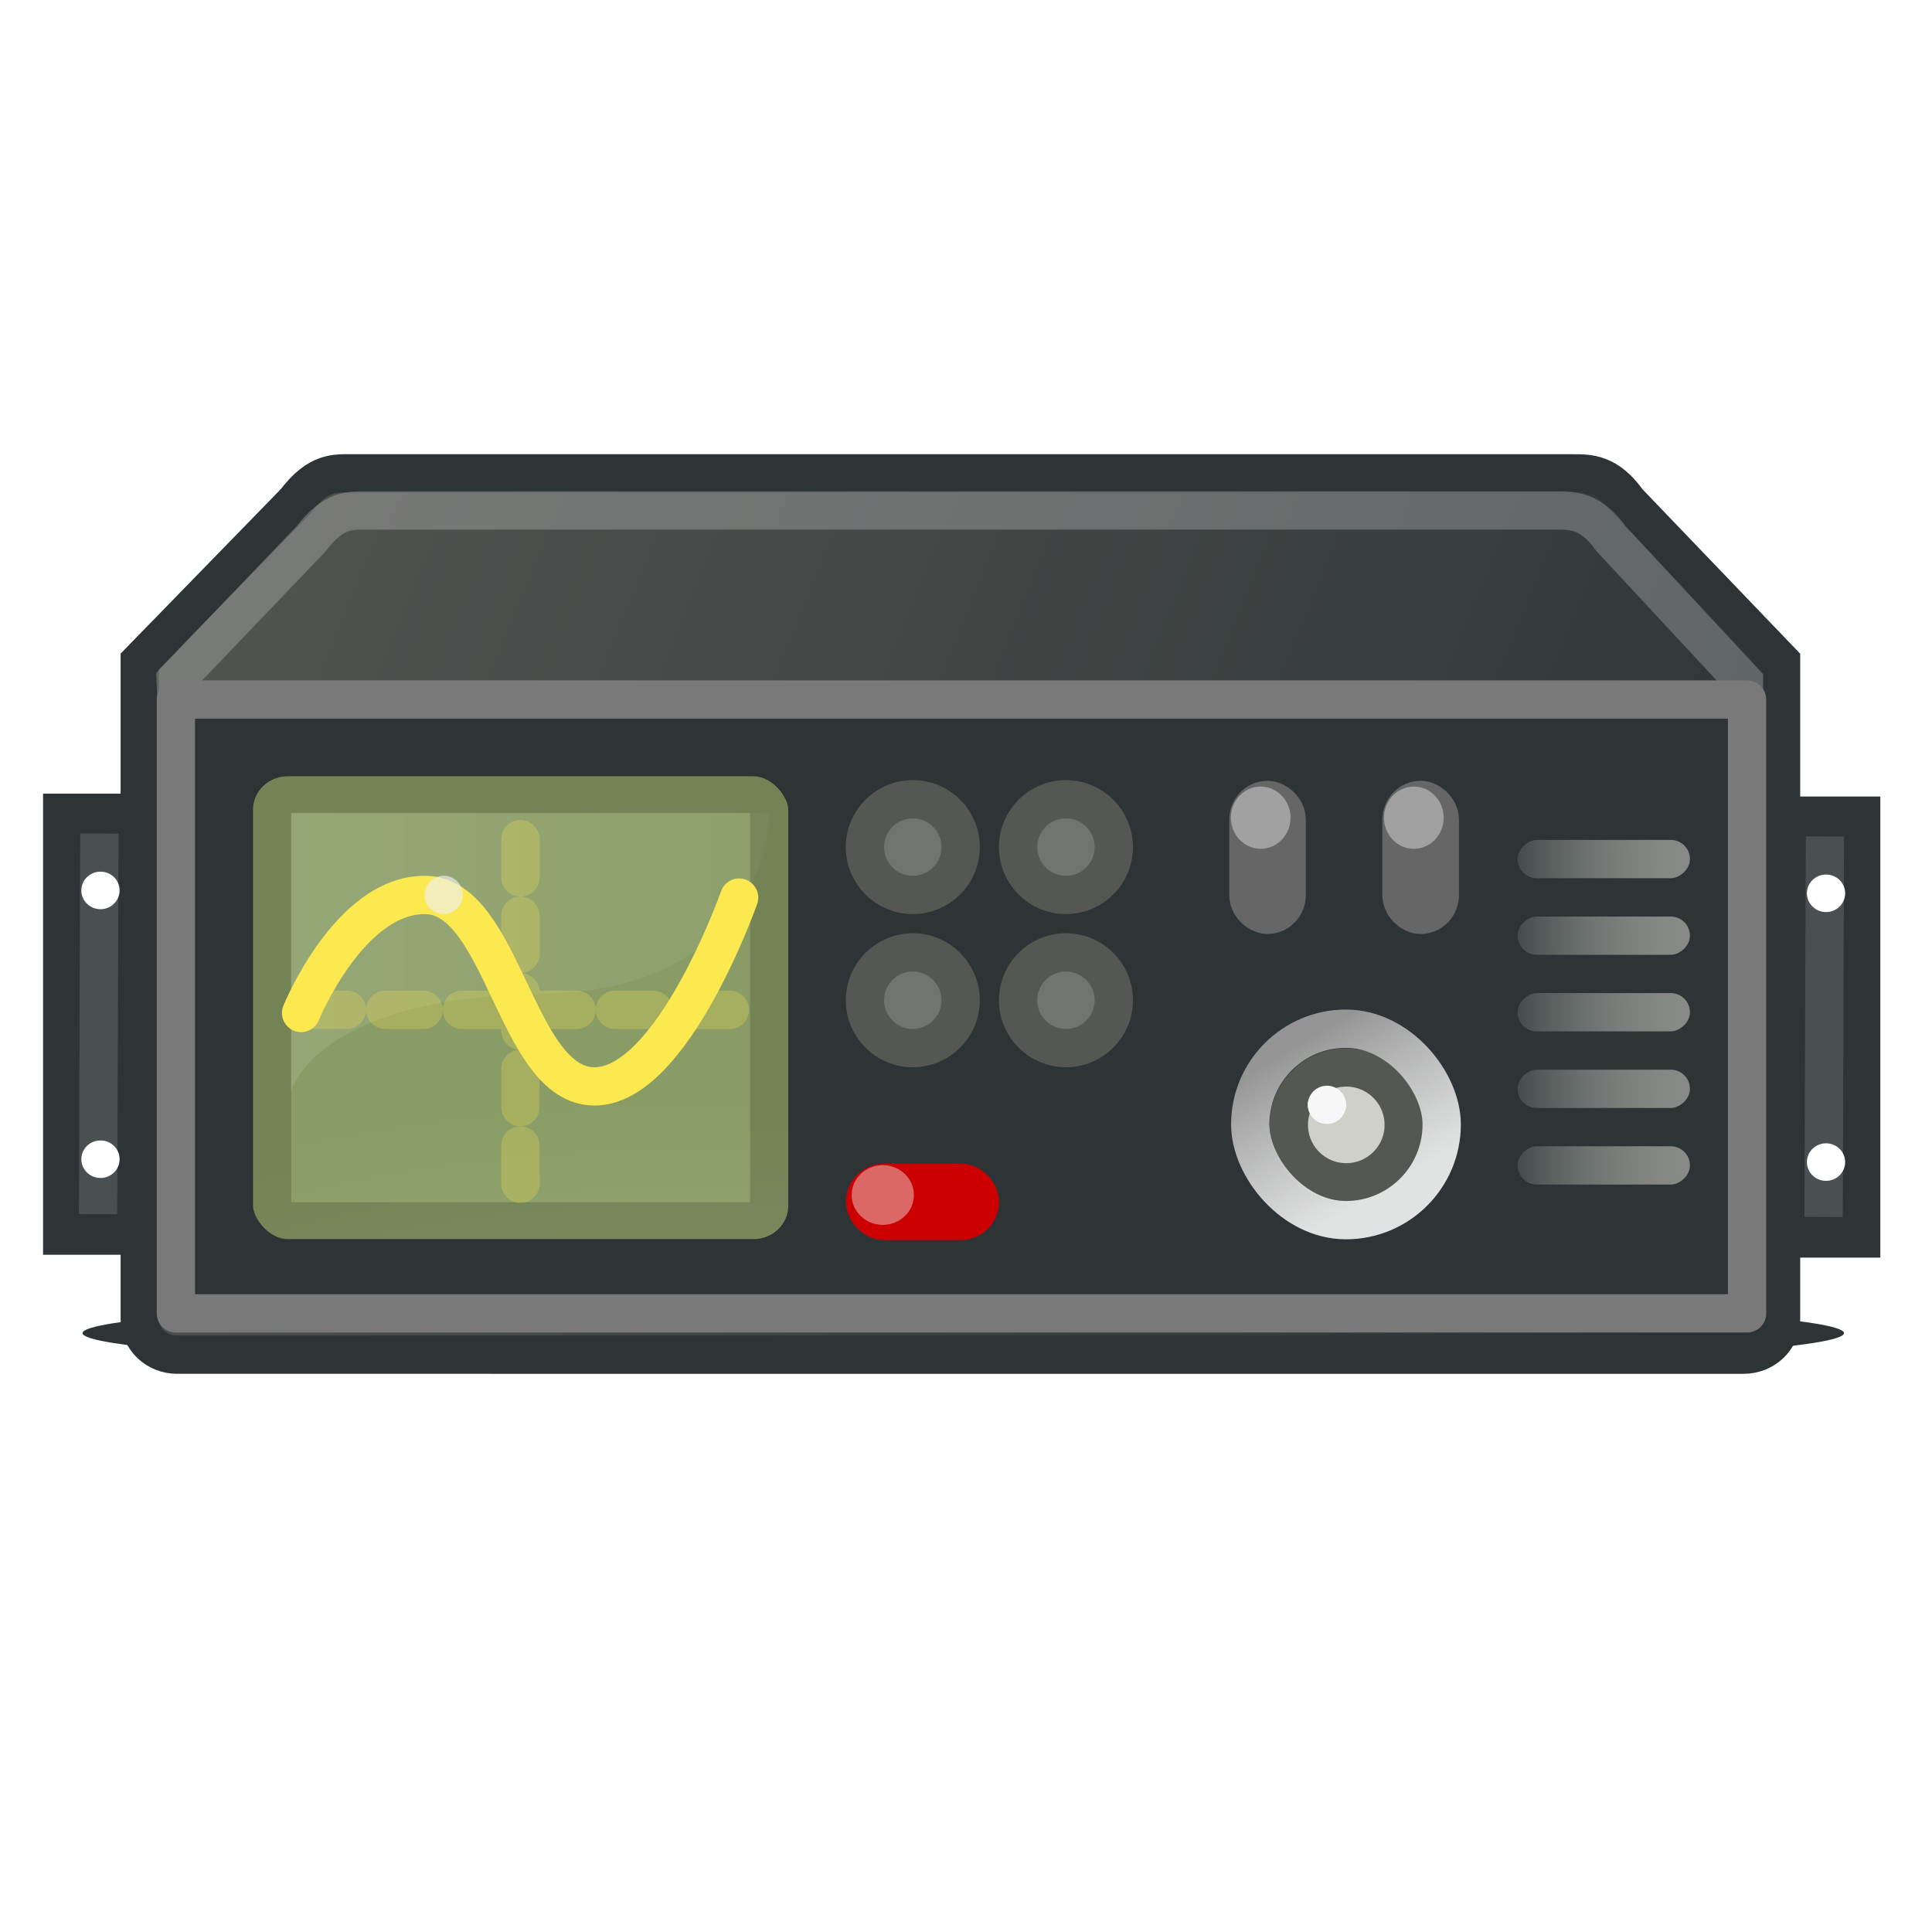 <?xml version="1.0" encoding="UTF-8" standalone="no"?>
<!-- Created with Inkscape (http://www.inkscape.org/) -->

<svg
   width="100"
   height="100"
   viewBox="0 0 100 100"
   id="svg5565"
   version="1.1"
   inkscape:version="1.4.2 (ebf0e940, 2025-05-08)"
   sodipodi:docname="wan_accelerator.svg"
   xmlns:inkscape="http://www.inkscape.org/namespaces/inkscape"
   xmlns:sodipodi="http://sodipodi.sourceforge.net/DTD/sodipodi-0.dtd"
   xmlns:xlink="http://www.w3.org/1999/xlink"
   xmlns="http://www.w3.org/2000/svg"
   xmlns:svg="http://www.w3.org/2000/svg"
   xmlns:rdf="http://www.w3.org/1999/02/22-rdf-syntax-ns#"
   xmlns:cc="http://creativecommons.org/ns#"
   xmlns:dc="http://purl.org/dc/elements/1.1/">
  <defs
     id="defs5567">
    <filter
       color-interpolation-filters="sRGB"
       inkscape:collect="always"
       x="-0.143"
       width="1.285"
       y="-0.163"
       height="1.326"
       id="filter17344">
      <feGaussianBlur
         inkscape:collect="always"
         stdDeviation="0.063"
         id="feGaussianBlur17346" />
    </filter>
    <linearGradient
       inkscape:collect="always"
       id="linearGradient8500"
       x1="33.5"
       y1="34"
       x2="33.562"
       gradientUnits="userSpaceOnUse"
       xlink:href="#linearGradient5302"
       y2="39.312" />
    <linearGradient
       inkscape:collect="always"
       id="linearGradient5302">
      <stop
         offset="0"
         id="stop5304"
         style="stop-color:#888a85;stop-opacity:1" />
      <stop
         offset="1"
         id="stop5306"
         style="stop-color:#d3d7cf;stop-opacity:0" />
    </linearGradient>
    <linearGradient
       inkscape:collect="always"
       id="linearGradient8498"
       x1="33.5"
       y1="34"
       x2="33.562"
       gradientUnits="userSpaceOnUse"
       xlink:href="#linearGradient5302"
       y2="39.312" />
    <linearGradient
       inkscape:collect="always"
       id="linearGradient8504"
       x1="33.5"
       y1="34"
       x2="33.562"
       gradientUnits="userSpaceOnUse"
       xlink:href="#linearGradient5302"
       y2="39.312" />
    <linearGradient
       inkscape:collect="always"
       id="linearGradient8502"
       x1="33.5"
       y1="34"
       x2="33.562"
       gradientUnits="userSpaceOnUse"
       xlink:href="#linearGradient5302"
       y2="39.312" />
    <linearGradient
       inkscape:collect="always"
       id="linearGradient8508"
       x1="33.5"
       y1="34"
       x2="33.562"
       gradientUnits="userSpaceOnUse"
       xlink:href="#linearGradient5302"
       y2="39.312" />
    <linearGradient
       inkscape:collect="always"
       id="linearGradient8506"
       x1="33.5"
       y1="34"
       x2="33.562"
       gradientUnits="userSpaceOnUse"
       xlink:href="#linearGradient5302"
       y2="39.312" />
    <linearGradient
       inkscape:collect="always"
       id="linearGradient8512"
       x1="33.5"
       y1="34"
       x2="33.562"
       gradientUnits="userSpaceOnUse"
       xlink:href="#linearGradient5302"
       y2="39.312" />
    <linearGradient
       inkscape:collect="always"
       id="linearGradient8510"
       x1="33.5"
       y1="34"
       x2="33.562"
       gradientUnits="userSpaceOnUse"
       xlink:href="#linearGradient5302"
       y2="39.312" />
    <linearGradient
       inkscape:collect="always"
       id="linearGradient8516"
       x1="33.5"
       y1="34"
       x2="33.562"
       gradientUnits="userSpaceOnUse"
       xlink:href="#linearGradient5302"
       y2="39.312" />
    <linearGradient
       inkscape:collect="always"
       id="linearGradient8514"
       x1="33.5"
       y1="34"
       x2="33.562"
       gradientUnits="userSpaceOnUse"
       xlink:href="#linearGradient5302"
       y2="39.312" />
    <linearGradient
       inkscape:collect="always"
       id="linearGradient8473"
       x1="10.25"
       y1="32.594"
       gradientTransform="matrix(1,0,0,1,340.511,-70.5)"
       x2="12.5"
       gradientUnits="userSpaceOnUse"
       xlink:href="#linearGradient2833"
       y2="36.375" />
    <linearGradient
       id="linearGradient2833">
      <stop
         offset="0"
         id="stop2835"
         style="stop-color:#959595;stop-opacity:1;" />
      <stop
         offset="1"
         id="stop2837"
         style="stop-color:white;stop-opacity:0.856;" />
    </linearGradient>
    <radialGradient
       inkscape:collect="always"
       id="radialGradient8459"
       r="12.5"
       gradientTransform="matrix(1.98,6.843139e-4,0,0.998,1.414,-19.461)"
       cx="22.26"
       cy="26"
       gradientUnits="userSpaceOnUse"
       xlink:href="#linearGradient7675"
       fy="26"
       fx="22.26" />
    <linearGradient
       inkscape:collect="always"
       id="linearGradient7675">
      <stop
         offset="0"
         id="stop7677"
         style="stop-color:#9faf80;stop-opacity:1" />
      <stop
         offset="1"
         id="stop7679"
         style="stop-color:#899c65;stop-opacity:1" />
    </linearGradient>
    <linearGradient
       inkscape:collect="always"
       id="linearGradient8461"
       x1="14"
       y1="15.54"
       gradientTransform="matrix(0.625,0,0,0.443,26.75,-16.674)"
       x2="34"
       gradientUnits="userSpaceOnUse"
       xlink:href="#linearGradient7698"
       y2="15.54" />
    <linearGradient
       inkscape:collect="always"
       id="linearGradient7698">
      <stop
         offset="0"
         id="stop7700"
         style="stop-color:white;stop-opacity:1;" />
      <stop
         offset="1"
         id="stop7702"
         style="stop-color:white;stop-opacity:0.311" />
    </linearGradient>
    <filter
       color-interpolation-filters="sRGB"
       inkscape:collect="always"
       id="filter3573"
       x="-0.045"
       y="-2.02"
       width="1.091"
       height="5.04">
      <feGaussianBlur
         inkscape:collect="always"
         id="feGaussianBlur3575"
         stdDeviation="0.868" />
    </filter>
    <linearGradient
       inkscape:collect="always"
       id="linearGradient8449"
       x1="2.15"
       y1="17"
       gradientTransform="matrix(1.001,0,0,1,67.528,-4.484)"
       x2="46.295"
       gradientUnits="userSpaceOnUse"
       xlink:href="#linearGradient3523"
       y2="34.946" />
    <linearGradient
       id="linearGradient3523">
      <stop
         offset="0"
         id="stop3525"
         style="stop-color:#555753;stop-opacity:1;" />
      <stop
         offset="1"
         id="stop3527"
         style="stop-color:#2e3436;stop-opacity:1;" />
    </linearGradient>
    <linearGradient
       inkscape:collect="always"
       xlink:href="#linearGradient3523"
       id="linearGradient5865"
       gradientUnits="userSpaceOnUse"
       gradientTransform="matrix(1.001,0,0,1,67.528,-4.484)"
       x1="2.15"
       y1="17"
       x2="46.295"
       y2="34.946" />
    <radialGradient
       inkscape:collect="always"
       xlink:href="#linearGradient7675"
       id="radialGradient5867"
       gradientUnits="userSpaceOnUse"
       gradientTransform="matrix(1.98,6.843139e-4,0,0.998,1.414,-19.461)"
       cx="22.26"
       cy="26"
       fx="22.26"
       fy="26"
       r="12.5" />
    <linearGradient
       inkscape:collect="always"
       xlink:href="#linearGradient7698"
       id="linearGradient5869"
       gradientUnits="userSpaceOnUse"
       gradientTransform="matrix(0.625,0,0,0.443,26.75,-16.674)"
       x1="14"
       y1="15.54"
       x2="34"
       y2="15.54" />
    <linearGradient
       inkscape:collect="always"
       xlink:href="#linearGradient2833"
       id="linearGradient5871"
       gradientUnits="userSpaceOnUse"
       gradientTransform="matrix(1,0,0,1,340.511,-70.5)"
       x1="10.25"
       y1="32.594"
       x2="12.5"
       y2="36.375" />
    <linearGradient
       inkscape:collect="always"
       xlink:href="#linearGradient5302"
       id="linearGradient5873"
       gradientUnits="userSpaceOnUse"
       x1="33.5"
       y1="34"
       x2="33.562"
       y2="39.312" />
    <linearGradient
       inkscape:collect="always"
       xlink:href="#linearGradient5302"
       id="linearGradient5875"
       gradientUnits="userSpaceOnUse"
       x1="33.5"
       y1="34"
       x2="33.562"
       y2="39.312" />
    <linearGradient
       inkscape:collect="always"
       xlink:href="#linearGradient5302"
       id="linearGradient5877"
       gradientUnits="userSpaceOnUse"
       x1="33.5"
       y1="34"
       x2="33.562"
       y2="39.312" />
    <linearGradient
       inkscape:collect="always"
       xlink:href="#linearGradient5302"
       id="linearGradient5879"
       gradientUnits="userSpaceOnUse"
       x1="33.5"
       y1="34"
       x2="33.562"
       y2="39.312" />
    <linearGradient
       inkscape:collect="always"
       xlink:href="#linearGradient5302"
       id="linearGradient5881"
       gradientUnits="userSpaceOnUse"
       x1="33.5"
       y1="34"
       x2="33.562"
       y2="39.312" />
    <linearGradient
       inkscape:collect="always"
       xlink:href="#linearGradient5302"
       id="linearGradient5883"
       gradientUnits="userSpaceOnUse"
       x1="33.5"
       y1="34"
       x2="33.562"
       y2="39.312" />
    <linearGradient
       inkscape:collect="always"
       xlink:href="#linearGradient5302"
       id="linearGradient5885"
       gradientUnits="userSpaceOnUse"
       x1="33.5"
       y1="34"
       x2="33.562"
       y2="39.312" />
    <linearGradient
       inkscape:collect="always"
       xlink:href="#linearGradient5302"
       id="linearGradient5887"
       gradientUnits="userSpaceOnUse"
       x1="33.5"
       y1="34"
       x2="33.562"
       y2="39.312" />
    <linearGradient
       inkscape:collect="always"
       xlink:href="#linearGradient5302"
       id="linearGradient5889"
       gradientUnits="userSpaceOnUse"
       x1="33.5"
       y1="34"
       x2="33.562"
       y2="39.312" />
    <linearGradient
       inkscape:collect="always"
       xlink:href="#linearGradient5302"
       id="linearGradient5891"
       gradientUnits="userSpaceOnUse"
       x1="33.5"
       y1="34"
       x2="33.562"
       y2="39.312" />
  </defs>
  <sodipodi:namedview
     id="base"
     pagecolor="#ffffff"
     bordercolor="#666666"
     borderopacity="1.0"
     inkscape:pageopacity="0.0"
     inkscape:pageshadow="2"
     inkscape:zoom="3.959798"
     inkscape:cx="55.937197"
     inkscape:cy="62.503188"
     inkscape:document-units="px"
     inkscape:current-layer="layer1"
     showgrid="false"
     inkscape:window-width="1824"
     inkscape:window-height="1162"
     inkscape:window-x="840"
     inkscape:window-y="25"
     inkscape:window-maximized="0"
     inkscape:showpageshadow="2"
     inkscape:pagecheckerboard="0"
     inkscape:deskcolor="#d1d1d1" />
  <g
     inkscape:label="Layer 1"
     inkscape:groupmode="layer"
     id="layer1"
     transform="translate(0,-952.362)">
    <g
       id="g1">
      <g
         transform="matrix(1.982,0,0,1.982,-131.618,941.001)"
         id="g8419">
        <ellipse
           style="color:#000000;display:inline;overflow:visible;visibility:visible;fill:#2e3436;fill-opacity:1;fill-rule:evenodd;stroke:none;stroke-width:1;marker:none;filter:url(#filter3573);enable-background:accumulate"
           transform="matrix(1,0,0,1.909,67.531,-29.163)"
           id="path8421"
           cx="24.031"
           cy="36.516"
           rx="23"
           ry="0.516" />
        <path
           sodipodi:nodetypes="ccccccccccc"
           style="color:#000000;display:inline;overflow:visible;visibility:visible;fill:url(#linearGradient5865);fill-opacity:1;fill-rule:nonzero;stroke:#2e3436;stroke-width:1;stroke-linecap:round;stroke-linejoin:miter;stroke-miterlimit:4;stroke-dasharray:none;stroke-dashoffset:0;stroke-opacity:1;marker:none"
           d="m 75.602,18.094 h 31.878 c 0.43,0 0.909,-0.006 1.439,0.74 l 4,4.171 v 17.173 c 0,0.516 -0.436,0.931 -0.977,0.931 H 71.033 c -0.541,0 -0.977,-0.415 -0.977,-0.931 V 23.005 l 4.062,-4.171 c 0.597,-0.791 1.053,-0.74 1.483,-0.74 z"
           id="path8423"
           inkscape:connector-curvature="0" />
        <path
           sodipodi:nodetypes="ccccccccccc"
           style="color:#000000;display:inline;overflow:visible;visibility:visible;opacity:0.258;fill:none;stroke:#eeeeec;stroke-width:1.001;stroke-linecap:butt;stroke-linejoin:miter;stroke-miterlimit:4;stroke-dashoffset:0;stroke-opacity:1;marker:none"
           id="path8425"
           d="m 76.015,19.063 h 31.028 c 0.43,0 0.909,-0.006 1.439,0.74 l 3.469,3.733 v 3.017 c 0,0.516 -0.436,0.931 -0.977,0.931 H 72.127 c -0.541,0 -0.977,-0.103 -0.977,-0.619 L 70.994,23.5 74.531,19.803 c 0.597,-0.791 1.053,-0.74 1.483,-0.74 z"
           inkscape:connector-curvature="0" />
        <g
           id="g8427"
           transform="translate(67.531,2.5)">
          <rect
             style="color:#000000;display:inline;overflow:visible;visibility:visible;fill:#2e3436;fill-opacity:1;fill-rule:evenodd;stroke:none;stroke-width:1;marker:none;enable-background:accumulate"
             height="12.042"
             width="2.917"
             y="23.958"
             x="0"
             id="rect8429" />
          <path
             sodipodi:nodetypes="cc"
             style="opacity:0.15;fill:none;stroke:#eeeeec;stroke-width:1px;stroke-linecap:square;stroke-linejoin:bevel;stroke-opacity:1"
             id="path8431"
             d="m 1.469,25.5 -0.031,8.938"
             inkscape:connector-curvature="0" />
          <ellipse
             style="color:#000000;display:inline;overflow:visible;visibility:visible;fill:#ffffff;fill-opacity:1;fill-rule:evenodd;stroke:none;stroke-width:1;marker:none;enable-background:accumulate"
             transform="matrix(1.99,0,0,2.219,-0.99,-0.788)"
             id="path8433"
             cx="1.251"
             cy="12.291"
             rx="0.251"
             ry="0.221" />
          <ellipse
             style="color:#000000;display:inline;overflow:visible;visibility:visible;fill:#ffffff;fill-opacity:1;fill-rule:evenodd;stroke:none;stroke-width:1;marker:none;enable-background:accumulate"
             transform="matrix(1.99,0,0,2.219,-0.99,6.231)"
             id="path8435"
             cx="1.251"
             cy="12.291"
             rx="0.251"
             ry="0.221" />
        </g>
        <rect
           style="color:#000000;display:inline;overflow:visible;visibility:visible;fill:#2e3436;fill-opacity:1;fill-rule:evenodd;stroke:#797979;stroke-width:1;stroke-linecap:round;stroke-linejoin:round;stroke-miterlimit:4;stroke-dasharray:none;stroke-dashoffset:0;stroke-opacity:1;marker:none;enable-background:accumulate"
           height="16.031"
           width="41.031"
           y="24"
           x="71"
           id="rect8437" />
        <g
           id="g8439"
           transform="translate(112.594,2.575)">
          <rect
             style="color:#000000;display:inline;overflow:visible;visibility:visible;fill:#2e3436;fill-opacity:1;fill-rule:evenodd;stroke:none;stroke-width:1;marker:none;enable-background:accumulate"
             height="12.042"
             width="2.917"
             y="23.958"
             x="0"
             id="rect8441" />
          <path
             sodipodi:nodetypes="cc"
             style="opacity:0.15;fill:none;stroke:#eeeeec;stroke-width:1px;stroke-linecap:square;stroke-linejoin:bevel;stroke-opacity:1"
             d="m 1.469,25.5 -0.031,8.938"
             id="path8443"
             inkscape:connector-curvature="0" />
          <ellipse
             style="color:#000000;display:inline;overflow:visible;visibility:visible;fill:#ffffff;fill-opacity:1;fill-rule:evenodd;stroke:none;stroke-width:1;marker:none;enable-background:accumulate"
             transform="matrix(1.99,0,0,2.219,-0.99,-0.788)"
             id="path8445"
             cx="1.251"
             cy="12.291"
             rx="0.251"
             ry="0.221" />
          <ellipse
             style="color:#000000;display:inline;overflow:visible;visibility:visible;fill:#ffffff;fill-opacity:1;fill-rule:evenodd;stroke:none;stroke-width:1;marker:none;enable-background:accumulate"
             transform="matrix(1.99,0,0,2.219,-0.99,6.231)"
             id="path8447"
             cx="1.251"
             cy="12.291"
             rx="0.251"
             ry="0.221" />
        </g>
      </g>
      <g
         transform="matrix(1.982,0,0,1.909,-55.304,1020.337)"
         id="g8451">
        <rect
           style="fill:url(#radialGradient5867);fill-opacity:1;stroke:#2e3436;stroke-width:1.019;stroke-linecap:round;stroke-linejoin:miter;stroke-miterlimit:4;stroke-dasharray:none;stroke-opacity:1"
           rx="1.429"
           ry="1.429"
           height="13.571"
           width="15"
           y="-15.071"
           x="34"
           id="rect8453" />
        <rect
           style="opacity:0.163;fill:none;stroke:#000000;stroke-width:1.019;stroke-linecap:round;stroke-linejoin:miter;stroke-miterlimit:4;stroke-dasharray:none;stroke-opacity:1"
           rx="0.5"
           ry="0.5"
           height="11.571"
           width="13"
           y="-14.071"
           x="35"
           id="rect8455" />
        <path
           sodipodi:nodetypes="czccc"
           style="opacity:0.115;fill:url(#linearGradient5869);fill-opacity:1;fill-rule:evenodd;stroke:none"
           id="path8457"
           d="m 35.5,-6 c 0,0 0.566,-2.563 6.548,-2.66 5.981,-0.096 5.952,-4.912 5.952,-4.912 H 35.5 Z"
           inkscape:connector-curvature="0" />
      </g>
      <g
         transform="matrix(1.982,0,0,1.982,-627.028,1080.923)"
         id="g8463">
        <circle
           style="fill:#d0d0ca;fill-opacity:1;stroke:#555753;stroke-width:1.048;stroke-linecap:round;stroke-linejoin:round;stroke-miterlimit:4;stroke-dasharray:none;stroke-opacity:1"
           transform="matrix(0.955,0,0,0.955,335.284,-60.318)"
           id="path8465"
           cx="17"
           cy="26"
           r="1.571" />
        <rect
           style="fill:none;stroke:url(#linearGradient5871);stroke-width:1;stroke-linecap:round;stroke-linejoin:miter;stroke-miterlimit:4;stroke-dasharray:none;stroke-dashoffset:1.2;stroke-opacity:1"
           rx="2.5"
           ry="2.5"
           height="5"
           width="5"
           y="-38"
           x="349.011"
           id="rect8467" />
        <ellipse
           style="fill:#f7f7f7;fill-opacity:1;stroke:none"
           transform="matrix(0.943,0,0,1.077,335.324,-63.6)"
           id="path8469"
           cx="16.639"
           cy="25.616"
           rx="0.53"
           ry="0.464" />
        <ellipse
           style="fill:#f7f7f7;fill-opacity:1;stroke:none"
           transform="matrix(0.943,0,0,1.008,335.324,-61.83)"
           id="path8471"
           cx="16.639"
           cy="25.616"
           rx="0.53"
           ry="0.464" />
      </g>
      <g
         inkscape:export-ydpi="90"
         inkscape:export-xdpi="90"
         inkscape:export-filename="/home/bellaich/g21961.png"
         transform="matrix(1.982,0,0,1.982,-440.732,316.011)"
         id="g8475">
        <g
           style="fill:url(#linearGradient5875);fill-opacity:1"
           id="g8477"
           transform="rotate(90,-4.75,305.25)">
          <rect
             style="fill:url(#linearGradient5873);fill-opacity:1;stroke:none"
             rx="0.5"
             ry="0.5"
             height="4.5"
             width="1"
             y="34"
             x="33"
             id="rect8479" />
        </g>
        <g
           style="fill:url(#linearGradient5879);fill-opacity:1"
           id="g8481"
           transform="rotate(90,-5.75,306.25)">
          <rect
             style="fill:url(#linearGradient5877);fill-opacity:1;stroke:none"
             rx="0.5"
             ry="0.5"
             height="4.5"
             width="1"
             y="34"
             x="33"
             id="rect8483" />
        </g>
        <g
           style="fill:url(#linearGradient5883);fill-opacity:1"
           id="g8485"
           transform="rotate(90,-6.75,307.25)">
          <rect
             style="fill:url(#linearGradient5881);fill-opacity:1;stroke:none"
             rx="0.5"
             ry="0.5"
             height="4.5"
             width="1"
             y="34"
             x="33"
             id="rect8487" />
        </g>
        <g
           style="fill:url(#linearGradient5887);fill-opacity:1"
           id="g8489"
           transform="rotate(90,-7.75,308.25)">
          <rect
             style="fill:url(#linearGradient5885);fill-opacity:1;stroke:none"
             rx="0.5"
             ry="0.5"
             height="4.5"
             width="1"
             y="34"
             x="33"
             id="rect8491" />
        </g>
        <g
           style="fill:url(#linearGradient5891);fill-opacity:1"
           id="g8493"
           transform="rotate(90,-8.75,309.25)">
          <rect
             style="fill:url(#linearGradient5889);fill-opacity:1;stroke:none"
             rx="0.5"
             ry="0.5"
             height="4.5"
             width="1"
             y="34"
             x="33"
             id="rect8495" />
        </g>
      </g>
      <ellipse
         style="fill:#72746f;fill-opacity:1;stroke:#555753;stroke-width:1.982;stroke-linecap:round;stroke-linejoin:miter;stroke-miterlimit:4;stroke-dasharray:none;stroke-opacity:1"
         id="path8518"
         cx="47.246"
         cy="996.208"
         rx="2.477"
         ry="2.477" />
      <ellipse
         style="fill:#72746f;fill-opacity:1;stroke:#555753;stroke-width:1.982;stroke-linecap:round;stroke-linejoin:miter;stroke-miterlimit:4;stroke-dasharray:none;stroke-opacity:1"
         id="path8520"
         cx="55.173"
         cy="996.208"
         rx="2.477"
         ry="2.477" />
      <ellipse
         style="fill:#72746f;fill-opacity:1;stroke:#555753;stroke-width:1.982;stroke-linecap:round;stroke-linejoin:miter;stroke-miterlimit:4;stroke-dasharray:none;stroke-opacity:1"
         id="path8522"
         cx="55.173"
         cy="1004.135"
         rx="2.477"
         ry="2.477" />
      <ellipse
         style="fill:#72746f;fill-opacity:1;stroke:#555753;stroke-width:1.982;stroke-linecap:round;stroke-linejoin:miter;stroke-miterlimit:4;stroke-dasharray:none;stroke-opacity:1"
         id="path8524"
         cx="47.246"
         cy="1004.135"
         rx="2.477"
         ry="2.477" />
      <g
         id="g8526"
         transform="matrix(1.982,0,0,1.982,-157.564,850.027)">
        <rect
           style="fill:#fce94f;fill-opacity:1;stroke:#cc0000;stroke-width:1;stroke-linecap:round;stroke-linejoin:round;stroke-miterlimit:4;stroke-dasharray:none;stroke-dashoffset:0;stroke-opacity:1"
           rx="0.515"
           ry="0.5"
           height="1"
           width="3"
           y="82.518"
           x="102.088"
           id="rect8528" />
        <g
           style="opacity:0.6"
           id="g8530"
           transform="translate(134,-2)">
          <ellipse
             style="color:#000000;display:inline;overflow:visible;visibility:visible;opacity:0.725;fill:#eeeeec;fill-opacity:1;fill-rule:nonzero;stroke:none;stroke-width:1;marker:none"
             transform="matrix(1.679,0,0,2.172,-153.334,-48.671)"
             id="path8532"
             cx="72.594"
             cy="61.469"
             rx="0.484"
             ry="0.359" />
        </g>
      </g>
      <g
         transform="matrix(0,1.982,1.982,0,-98.935,791.429)"
         id="g8534">
        <rect
           style="fill:#a5a5a5;fill-opacity:1;stroke:#666666;stroke-width:1;stroke-linecap:round;stroke-linejoin:round;stroke-miterlimit:4;stroke-dasharray:none;stroke-dashoffset:0;stroke-opacity:1"
           rx="0.515"
           ry="0.5"
           height="1"
           width="3"
           y="82.518"
           x="102.088"
           id="rect8536" />
        <g
           style="opacity:0.6"
           transform="translate(134,-2)"
           id="g8538">
          <ellipse
             style="color:#000000;display:inline;overflow:visible;visibility:visible;opacity:0.725;fill:#ededed;fill-opacity:1;fill-rule:nonzero;stroke:none;stroke-width:1;marker:none"
             transform="matrix(1.679,0,0,2.172,-153.334,-48.671)"
             id="path8540"
             cx="72.594"
             cy="61.469"
             rx="0.484"
             ry="0.359" />
        </g>
      </g>
      <g
         id="g17229"
         transform="matrix(0,1.982,1.982,0,-91.009,791.429)">
        <rect
           id="rect17231"
           x="102.088"
           y="82.518"
           width="3"
           height="1"
           ry="0.5"
           rx="0.515"
           style="fill:#a5a5a5;fill-opacity:1;stroke:#666666;stroke-width:1;stroke-linecap:round;stroke-linejoin:round;stroke-miterlimit:4;stroke-dasharray:none;stroke-dashoffset:0;stroke-opacity:1" />
        <g
           id="g17233"
           transform="translate(134,-2)"
           style="opacity:0.6">
          <ellipse
             id="path17235"
             transform="matrix(1.679,0,0,2.172,-153.334,-48.671)"
             style="color:#000000;display:inline;overflow:visible;visibility:visible;opacity:0.725;fill:#ededed;fill-opacity:1;fill-rule:nonzero;stroke:none;stroke-width:1;marker:none"
             cx="72.594"
             cy="61.469"
             rx="0.484"
             ry="0.359" />
        </g>
      </g>
      <path
         d="m 15.975,1004.63 h 21.99 m -11.03,9.004 v -18.084"
         style="opacity:0.25;fill:none;stroke:#fce94f;stroke-width:1.982;stroke-linecap:round;stroke-linejoin:miter;stroke-miterlimit:4;stroke-dasharray:1.982, 1.982;stroke-dashoffset:0;stroke-opacity:1"
         id="path17237"
         inkscape:connector-curvature="0" />
      <path
         sodipodi:nodetypes="czzz"
         id="path17244"
         d="m 15.584,1004.793 c 0,0 2.515,-6.174 6.456,-6.107 4.017,0.068 4.655,9.874 8.709,9.908 4.054,0.034 7.508,-9.772 7.508,-9.772"
         style="fill:none;stroke:#fce94f;stroke-width:1.982;stroke-linecap:round;stroke-linejoin:round;stroke-miterlimit:4;stroke-dasharray:none;stroke-dashoffset:0;stroke-opacity:1"
         inkscape:connector-curvature="0" />
      <ellipse
         style="opacity:0.82;fill:#eeeeec;fill-opacity:1;stroke:none;filter:url(#filter17344)"
         transform="matrix(1.868,0,0,2.135,-8.116,943.991)"
         id="path17254"
         cx="16.639"
         cy="25.616"
         rx="0.53"
         ry="0.464" />
    </g>
  </g>
</svg>
